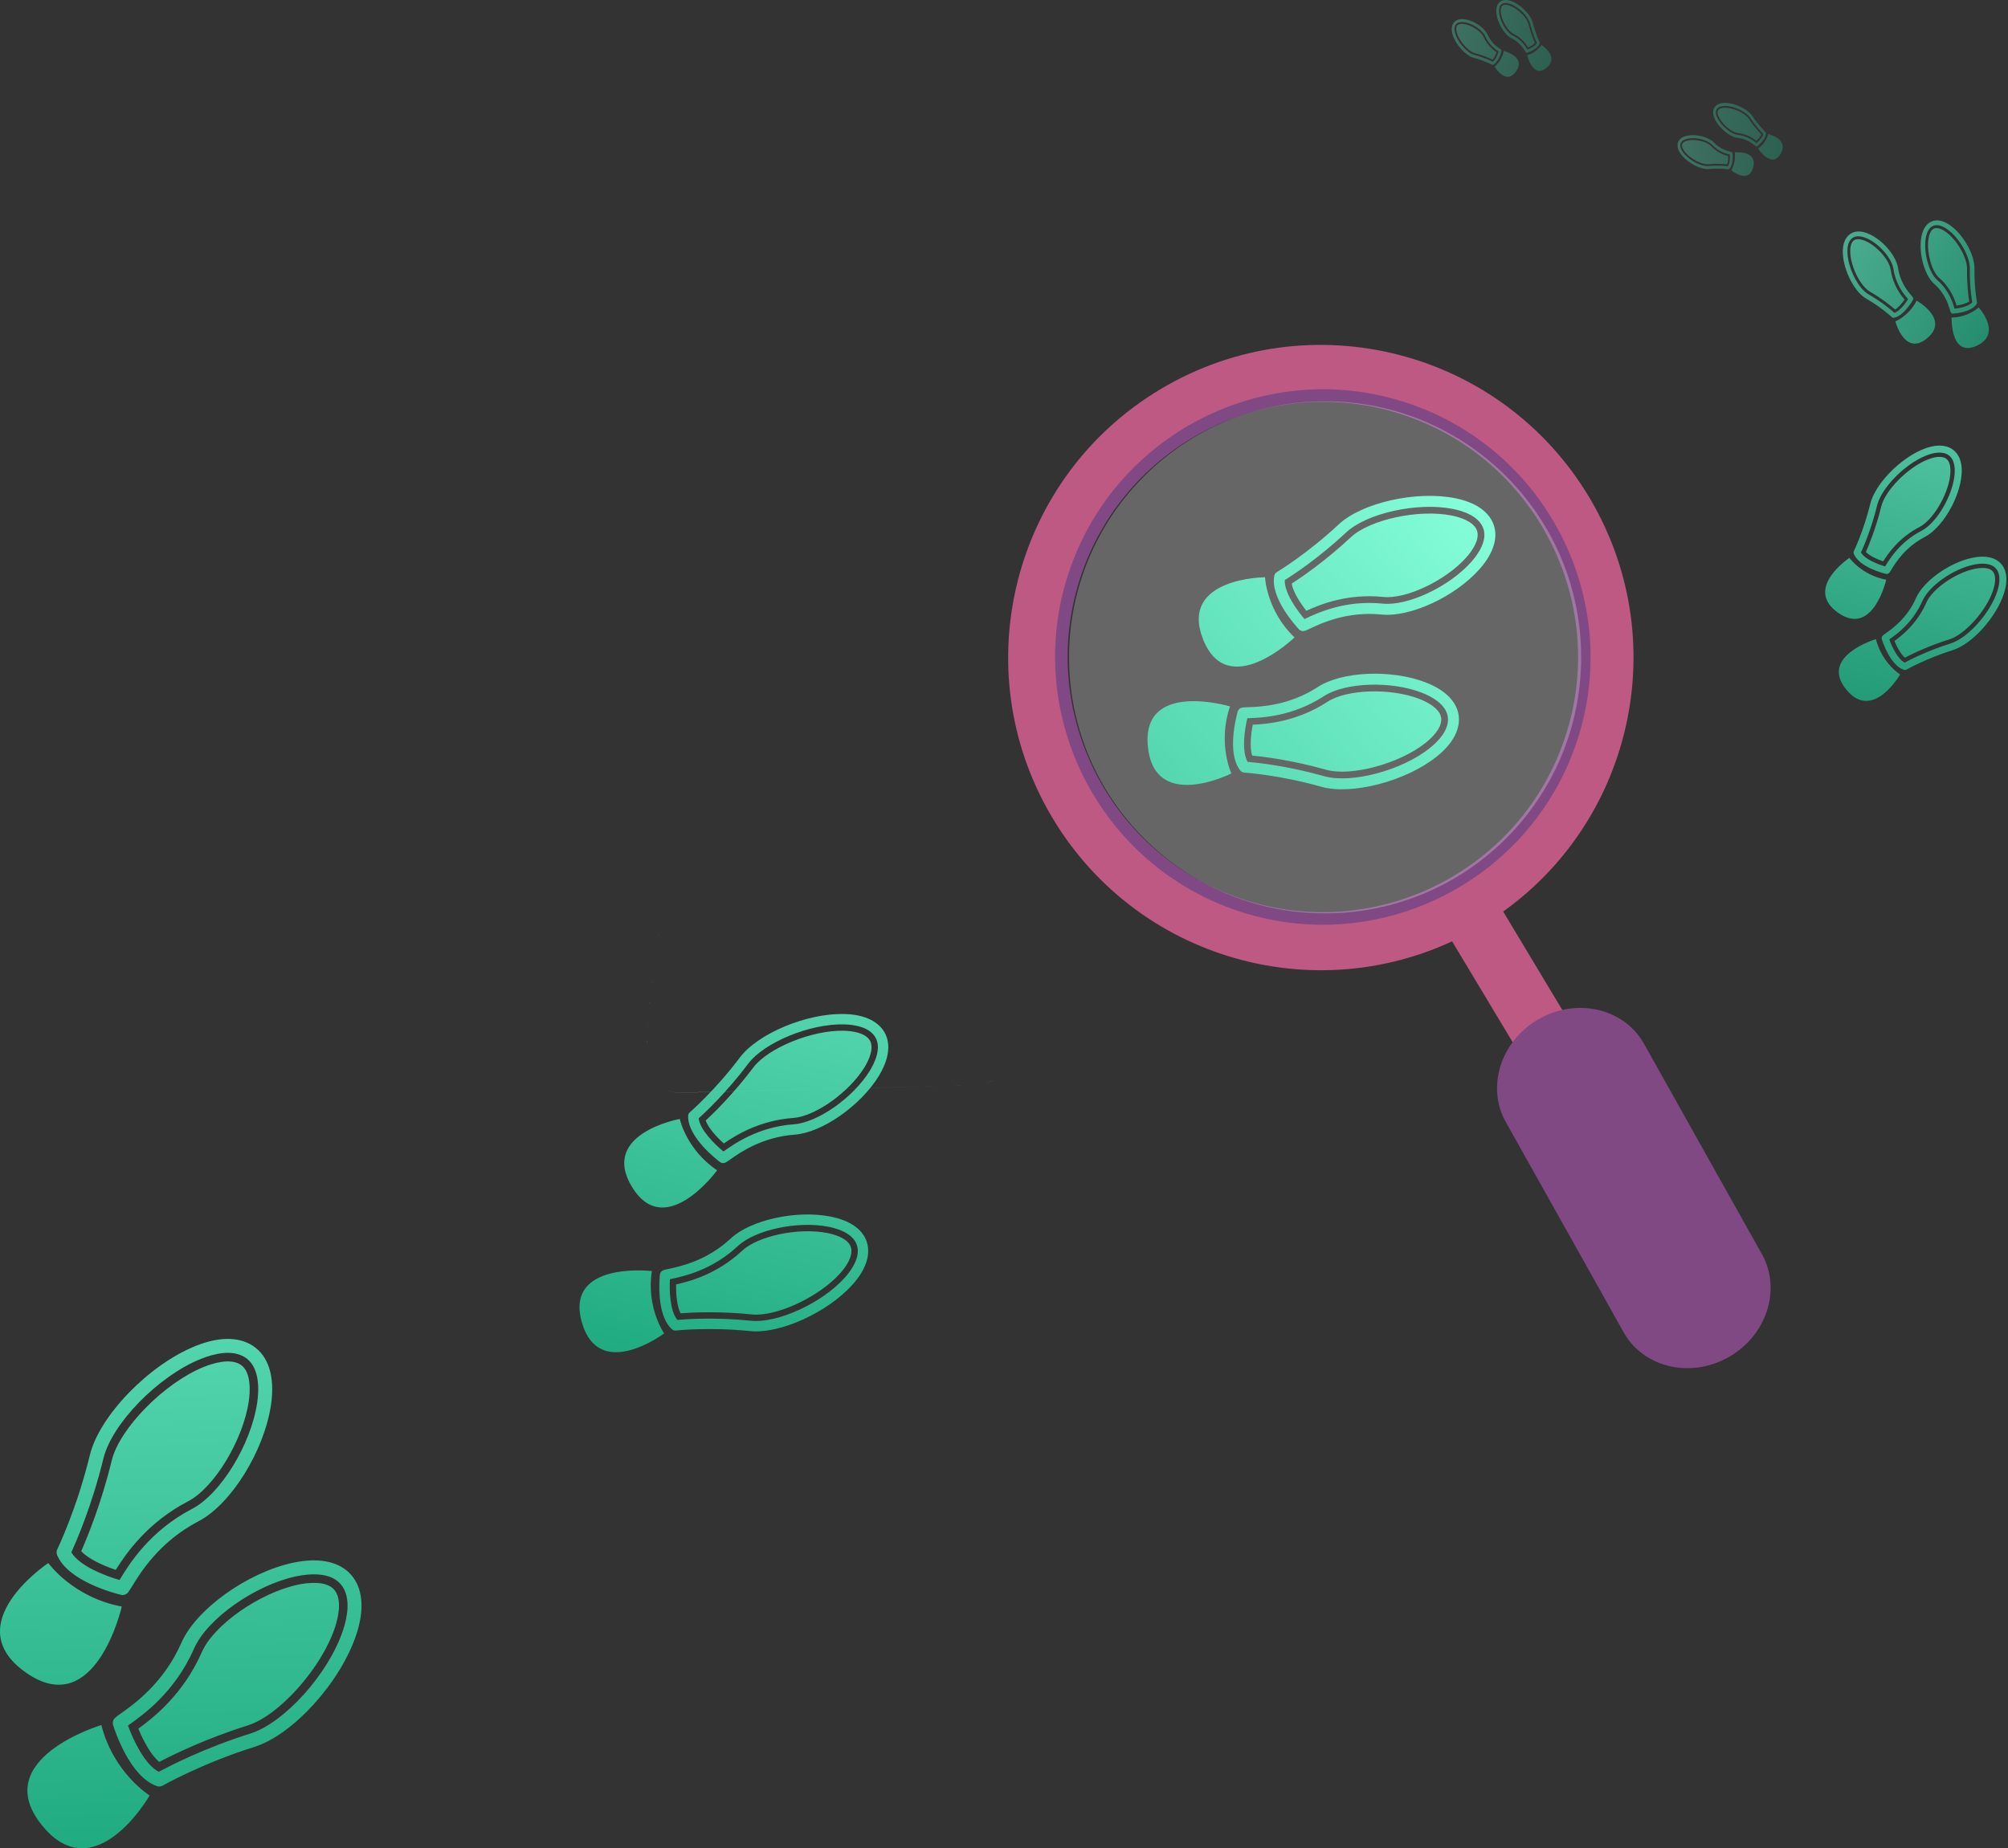 <svg xmlns="http://www.w3.org/2000/svg" width="730" height="672" fill="none" viewBox="0 0 730 672">
    <rect x="0" y="0" width="730" height="672" fill="#333333" stroke="none"/>
    <path fill="#F1E5D4" d="M361.602 392.932c-1 .22-2 .44-3.07.63 1.03-.19 2.05-.41 3.07-.63z"/>
    <path fill="#F7EFE5" d="M236.251 390.852c-.762-1.462-1.215-3.066-1.33-4.711.115 1.645.568 3.249 1.33 4.711zM234.93 384.721c.005.047.005.094 0 .14v0c.005-.046.005-.093 0-.14zM351.261 394.533c.981-.08 1.961-.18 2.941-.3-1.014.093-1.994.193-2.941.3zM236.991 357.139c0-.2 0-.41.08-.61-.03.2-.05.41-.08.61zM240.391 335.557c0 .16-.07.32-.1.48.03-.16.06-.32.1-.48zM239.571 339.778c0 .14 0 .28-.08.42.03-.14.05-.28.08-.42zM237.551 352.638v.15c.005-.05.005-.1 0-.15zM236.561 361.069c0-.21.05-.43.07-.64-.02.21-.05.43-.07.64zM238.401 393.742c1.139 1.149 2.5 2.054 4 2.661-1.5-.607-2.861-1.512-4-2.661zM235.031 382.232v-.92c.02.31.01.62 0 .92zM242.381 396.372c1.547.637 3.209.944 4.881.9l99.489-2.51-99.499 2.54c-1.671.033-3.33-.284-4.871-.93zM346.751 394.792c1.2 0 2.39-.1 3.57-.19-1.18.09-2.37.16-3.57.19zM235.161 379.371c0-.34 0-.69.05-1 .04.29-.03.64-.05 1zM235.561 372.67c0-.24 0-.47.05-.71-.02.24-.03.47-.05.71zM236.191 364.79v-.331c.06.11.06.221 0 .331zM235.331 376.211l.06-1.001-.06 1.001z"/>
    <path fill="url(#prefix__paint0_linear)" fill-rule="evenodd" d="M91.75 489.19c-5.172-3.261-12.357-3.182-20.777.228-16.946 6.864-34.848 25.395-38.315 39.653-4.764 19.61-11.75 34.053-11.83 34.217v.001c-.158.322-.245.673-.257 1.032-.012.358.052.715.188 1.046 3.943 9.605 21.256 14.006 23.217 14.477.46.111.943.09 1.392-.059.45-.15.849-.422 1.152-.786.427-.513.887-1.264 1.582-2.399l.01-.016c2.96-4.83 9.867-16.101 24.064-23.488 11.81-6.147 23.874-25.555 26.352-42.376 1.497-10.184-.91-17.829-6.778-21.53zm1.752 20.788c-2.228 15.167-13.29 33.209-23.67 38.609-15.463 8.046-22.89 20.177-26.06 25.356l-.063.102-.247.405c-5.14-1.47-14.573-5.074-17.533-10.075 1.773-3.842 7.482-16.889 11.673-34.109 3.083-12.684 19.9-29.91 35.283-36.143 4.772-1.932 11.448-3.613 16.16-.639 5.478 3.46 5.145 11.818 4.457 16.494zm-3.072-.452c.29-1.896.394-3.817.308-5.734-.212-3.827-1.342-6.41-3.347-7.679-3.79-2.391-9.987-.468-13.339.89-14.359 5.814-30.6 22.336-33.435 33.998-3.77 15.52-8.801 27.786-11.102 32.987 2.446 2.634 7.583 5.12 12.572 6.785 3.74-5.997 11.484-17.222 26.309-24.936 9.463-4.925 19.965-22.237 22.034-36.311zM9.488 608.163c-25.33-17.687 8.073-39.875 8.073-39.875s8.943 12.513 26.71 15.812c0 0-9.454 41.751-34.783 24.063zm96.98-39.975c-16.624 3.591-35.193 16.915-40.537 29.108-6.435 14.67-17.24 22.316-21.852 25.575-1.09.77-1.808 1.278-2.29 1.738-.343.326-.588.742-.707 1.2-.12.459-.108.941.032 1.393.6 1.927 6.14 18.91 15.987 22.206.34.112.7.152 1.057.116.356-.036.701-.147 1.012-.325l.013-.008c.507-.286 14.336-8.091 33.346-14.071 13.998-4.405 31.297-23.495 37.021-40.862 2.842-8.627 2.447-15.802-1.151-20.747-4.092-5.598-11.876-7.484-21.931-5.323zm17.821 8.321c3.28 4.507 2.045 11.279.435 16.168-5.198 15.765-21.273 33.688-33.72 37.606-16.904 5.32-29.541 11.883-33.263 13.908-5.187-2.622-9.403-11.796-11.216-16.826l.482-.343c4.958-3.507 16.57-11.724 23.57-27.692 4.698-10.716 21.97-22.951 36.957-26.182 4.619-.99 12.937-1.878 16.75 3.363l.005-.002zm-16.099-.321c1.873-.416 3.783-.646 5.701-.687 3.832-.043 6.484.912 7.89 2.838 2.637 3.623 1.129 9.93-.004 13.368-4.848 14.705-20.256 32.015-31.704 35.617-15.234 4.793-27.14 10.627-32.177 13.268-2.79-2.266-5.613-7.226-7.605-12.094 5.733-4.138 16.417-12.614 23.132-27.914 4.285-9.775 20.855-21.395 34.767-24.396zm-93.047 87.313c-19.33-24.098 21.697-36.305 21.697-36.305 4.475 17.508 17.555 25.603 17.555 25.603s-19.923 34.799-39.252 10.702z" clip-rule="evenodd" opacity=".8"/>
    <path fill="url(#prefix__paint1_linear)" fill-rule="evenodd" d="M321.113 374.633c-2.571-3.752-7.506-5.815-14.264-5.964-13.604-.302-31.293 7.086-37.861 15.808-9.04 12.004-18.074 19.817-18.167 19.896-.202.173-.365.388-.478.629-.114.242-.175.504-.179.771-.137 7.724 10.397 15.832 11.599 16.731.283.212.619.341.971.372.353.03.706-.039 1.021-.199.443-.223.978-.601 1.788-1.174l.007-.005c3.442-2.426 11.486-8.096 23.366-8.963 9.881-.722 23.844-10.427 30.487-21.197 4.022-6.515 4.629-12.449 1.71-16.705zm-4.925 14.715c-5.991 9.707-18.863 18.777-27.548 19.411-12.929.943-21.575 7.039-25.271 9.645l-.005.004c-.121.083-.243.166-.36.249-3.077-2.52-8.469-7.76-9.013-12.047 2.344-2.103 10.088-9.336 18.02-19.871 5.843-7.759 22.408-14.575 34.755-14.298 3.829.085 8.887.903 11.232 4.323 2.727 3.982.036 9.597-1.811 12.589l.001-.005zm-1.966-1.212c.757-1.209 1.393-2.49 1.898-3.824.982-2.677.972-4.774-.029-6.24-1.885-2.749-6.679-3.258-9.376-3.32-11.519-.255-27.489 6.249-32.861 13.383-7.149 9.494-14.2 16.393-17.304 19.269.896 2.52 3.673 5.733 6.592 8.341 4.328-2.995 12.925-8.384 25.328-9.288 7.916-.578 20.189-9.305 25.752-18.321zm-84.365 43.561c-12.1-19.549 17.262-24.87 17.262-24.87s2.426 11.185 13.591 18.672c0 0-18.754 25.748-30.853 6.198zm72.089 10.623c-12.416-2.448-29.026 1.193-36.273 7.949-8.705 8.116-18.327 10.162-22.448 11.038l-.021.004-.272.059c-.821.177-1.383.299-1.803.455-.331.122-.621.334-.837.612-.217.278-.351.611-.388.962-.158 1.491-1.375 14.728 4.382 19.881.199.178.433.312.687.393.254.08.522.106.787.076.117-.014 11.991-1.327 26.941.207 10.862 1.113 28.307-6.838 37.333-17.016 4.485-5.058 6.326-10.078 5.325-14.516-1.137-5.035-5.901-8.625-13.413-10.104zm9.726 10.937c.915 4.045-1.925 8.309-4.466 11.176-8.195 9.24-24.455 16.749-34.119 15.762-13.119-1.344-23.688-.583-26.822-.295-2.772-3.319-2.957-10.831-2.708-14.8l.431-.092.001-.001c4.417-.936 14.775-3.131 24.261-11.974 6.37-5.938 21.773-9.211 32.965-7.004 3.45.679 9.395 2.518 10.457 7.226v.002zm-10.905-4.963c1.403.268 2.776.673 4.099 1.21 2.632 1.095 4.162 2.533 4.556 4.263.735 3.253-2.154 7.119-3.94 9.134-7.644 8.62-23.271 15.909-32.155 14.998-11.827-1.213-21.68-.733-25.899-.413-1.24-2.37-1.704-6.59-1.634-10.504 5.138-1.134 14.935-3.783 24.03-12.259 5.807-5.414 20.555-8.477 30.943-6.429zm-89.298 32.253c-6.107-22.16 25.52-18.415 25.52-18.415-2.099 13.281 4.454 22.664 4.454 22.664s-23.867 17.911-29.974-4.249z" clip-rule="evenodd" opacity=".8"/>
    <path fill="url(#prefix__paint2_linear)" fill-rule="evenodd" d="M528.93 181.123c6.996 1.389 11.745 4.433 13.734 8.801 2.256 4.955.542 11.011-4.826 17.047-8.871 9.976-25.153 17.514-35.553 16.46-12.505-1.268-21.901 3.158-25.919 5.051l-.006.002-.003.002c-.945.445-1.569.74-2.069.892-.356.108-.734.114-1.094.019-.359-.096-.684-.29-.939-.561-1.087-1.151-10.551-11.501-8.999-19.503.053-.276.164-.538.326-.768.162-.23.371-.423.613-.567.109-.064 10.919-6.531 22.507-17.359 8.414-7.861 28.15-12.312 42.228-9.516zm-26.242 38.341c9.139.927 24.172-6.149 32.169-15.143 2.466-2.771 6.286-8.112 4.177-12.744-1.812-3.981-6.913-5.76-10.881-6.543-12.781-2.538-31.239 1.522-38.728 8.519-10.166 9.498-19.53 15.603-22.352 17.357-.21 4.557 4.429 10.984 7.166 14.165l.422-.197c4.314-2.034 14.413-6.795 28.027-5.414zm33.022-20.393c-.769 1.296-1.664 2.512-2.673 3.631-7.424 8.349-21.774 15.18-30.103 14.337-13.054-1.324-22.971 2.706-28.015 5.028-2.556-3.242-4.856-7.086-5.327-9.868 3.75-2.424 12.337-8.306 21.498-16.866 6.884-6.433 24.667-10.277 36.589-7.909 2.788.554 7.681 1.961 9.139 5.161.77 1.705.402 3.885-1.108 6.486zm-17.423 49.038c-12.454-4.81-30.384-4.055-39.144 1.637-10.539 6.854-20.92 7.218-25.357 7.374h-.005l-.038.001c-1.025.036-1.704.06-2.214.153-.366.067-.705.234-.981.484-.276.249-.476.571-.579.928-.437 1.522-4.117 15.056.926 21.46.174.221.393.403.642.533.249.131.523.207.804.224.125.008 12.7.811 27.956 5.132 11.083 3.14 30.662-1.937 41.9-10.867 5.586-4.437 8.415-9.317 8.179-14.108-.258-5.442-4.557-10.038-12.089-12.951zm8.114 13.144c.211 4.371-3.516 8.285-6.681 10.797-10.203 8.107-28.47 12.947-38.332 10.153-13.385-3.793-24.507-4.931-27.817-5.203-2.275-3.955-1.093-11.79-.112-15.875l.352-.011h.002l.111-.004h.002c4.767-.168 15.925-.559 27.395-8.016 7.702-5.007 24.307-5.597 35.533-1.261 3.456 1.332 9.298 4.333 9.547 9.42zm-10.433-7.155c1.409.534 2.762 1.206 4.039 2.006 2.536 1.626 3.865 3.396 3.954 5.262.17 3.513-3.537 7.004-5.761 8.772-9.518 7.562-27.087 12.284-36.152 9.715-12.062-3.423-22.396-4.716-26.835-5.158-.854-2.689-.571-7.16.218-11.213 5.549-.244 16.211-1.201 27.211-8.352 7.021-4.565 22.906-5.056 33.326-1.032zm-98.676 17.218c-2.304-24.142 29.88-14.477 29.88-14.477-4.607 13.417.489 24.363.489 24.363s-28.066 14.257-30.369-9.886zm20.129-38.753c-9.006-22.517 22.477-22.692 22.477-22.692s.479 12.066 10.716 21.887c0 0-24.188 23.323-33.193.805z" clip-rule="evenodd"/>
    <path fill="url(#prefix__paint3_linear)" fill-rule="evenodd" d="M699.16 163.316c4.224-1.707 7.826-1.743 10.417-.105 2.94 1.857 4.144 5.692 3.389 10.795-1.248 8.434-7.308 18.16-13.232 21.236-7.125 3.699-10.595 9.352-12.079 11.769l-.002.004-.001.002c-.349.568-.58.944-.794 1.2-.152.182-.352.318-.577.393-.226.075-.467.085-.698.029-.984-.234-9.662-2.451-11.633-7.269-.069-.166-.101-.345-.095-.524.006-.18.05-.356.129-.518.036-.072 3.547-7.31 5.948-17.15 1.744-7.144 10.73-16.429 19.228-19.862zm-.6 29.666c5.207-2.704 10.761-11.745 11.886-19.348.347-2.344.518-6.534-2.229-8.27-2.361-1.493-5.709-.657-8.103.313-7.716 3.117-16.156 11.746-17.707 18.105-2.107 8.632-4.972 15.17-5.866 17.095 1.482 2.507 6.21 4.317 8.786 5.059l.156-.253c1.592-2.597 5.321-8.675 13.077-12.701zm10.504-22.451c.042.961-.01 1.924-.157 2.875-1.044 7.058-6.319 15.73-11.064 18.194-7.437 3.861-11.324 9.485-13.206 12.491-2.501-.837-5.075-2.086-6.3-3.407 1.155-2.608 3.684-8.755 5.582-16.534 1.426-5.846 9.581-14.123 16.778-17.03 1.683-.68 4.79-1.641 6.689-.442 1.008.642 1.574 1.935 1.678 3.853zm7.854 32.294c-8.336 1.789-17.65 8.467-20.337 14.574-3.232 7.35-8.65 11.178-10.966 12.814l-.003.002-.02.014c-.534.378-.889.628-1.129.856-.172.164-.295.372-.355.602-.06.23-.054.472.016.698.3.966 3.07 9.484 8.005 11.14.17.057.351.078.53.061.178-.018.351-.073.507-.162.07-.04 7.069-4.012 16.731-7.043 7.02-2.201 15.702-11.766 18.58-20.469 1.431-4.325 1.235-7.922-.568-10.399-2.043-2.817-5.948-3.768-10.991-2.688zm8.935 4.182c1.642 2.261 1.021 5.656.21 8.106-2.613 7.902-10.678 16.88-16.924 18.839-8.478 2.658-14.818 5.943-16.681 6.956-2.6-1.316-4.71-5.916-5.616-8.441.08-.055.162-.114.243-.171l.001-.001c2.488-1.757 8.312-5.871 11.829-13.87 2.363-5.37 11.027-11.496 18.541-13.109 2.313-.498 6.483-.94 8.397 1.691zm-8.078-.171c.94-.208 1.898-.322 2.86-.342 1.924-.019 3.253.462 3.954 1.427 1.32 1.818.561 4.98-.008 6.703-2.438 7.37-10.171 16.041-15.912 17.842-7.642 2.393-13.615 5.319-16.141 6.636-1.397-1.137-2.811-3.625-3.808-6.066 2.879-2.073 8.24-6.315 11.613-13.985 2.153-4.896 10.467-10.718 17.442-12.215zm-46.688 43.733c-9.679-12.091 10.896-18.192 10.896-18.192 2.235 8.781 8.787 12.844 8.787 12.844s-10.003 17.439-19.683 5.348zm-2.809-27.747c-12.691-8.877 4.066-19.989 4.066-19.989s4.479 6.278 13.384 7.942c0 0-4.758 20.924-17.45 12.047z" clip-rule="evenodd" opacity=".7"/>
    <path fill="url(#prefix__paint4_linear)" fill-rule="evenodd" d="M669.971 92.429c-.185-3.086.542-5.478 2.104-6.919 1.771-1.634 4.415-1.786 7.443-.426 5.004 2.247 9.812 7.9 10.498 12.343.825 5.342 3.631 8.593 4.83 9.984l.002.002.001.001c.282.327.469.542.584.727.082.132.125.287.125.449 0 .162-.044.324-.127.467-.351.613-3.542 5.988-6.959 6.483-.118.017-.236.008-.347-.026-.111-.034-.212-.093-.296-.173-.038-.036-3.824-3.581-9.465-6.829-4.096-2.358-8.02-9.875-8.393-16.083zm18.39 5.394c-.603-3.904-5.089-9.107-9.6-11.132-1.39-.625-3.97-1.444-5.625.083-1.424 1.313-1.599 3.671-1.492 5.42.338 5.637 3.966 12.682 7.612 14.781 4.948 2.849 8.432 5.849 9.448 6.765 1.873-.56 3.987-3.387 4.986-4.968l-.125-.146c-1.289-1.493-4.306-4.987-5.204-10.803zm-11.824-10.74c.609.134 1.199.332 1.761.59 4.188 1.88 8.502 6.835 9.052 10.393.861 5.577 3.561 9.099 5.045 10.852-1.043 1.516-2.358 3.01-3.438 3.6-1.387-1.205-4.697-3.916-9.156-6.483-3.352-1.93-6.82-8.726-7.136-13.983-.073-1.23-.026-3.45 1.118-4.506.61-.56 1.535-.717 2.754-.462zm21.79.237c-.619 5.824 1.609 13.119 4.861 15.928 3.914 3.379 5.175 7.612 5.713 9.422l.001.002.005.016c.124.418.207.695.299.892.066.142.171.258.302.337.131.078.283.115.439.107.665-.036 6.558-.436 8.62-3.427.071-.103.121-.219.147-.34.027-.122.028-.246.005-.364-.01-.053-1.032-5.358-.911-12.27.088-5.02-4.074-12.383-8.906-15.756-2.402-1.676-4.688-2.152-6.609-1.375-2.183.878-3.59 3.305-3.966 6.828zm4.47-5.214c1.754-.708 3.743.276 5.103 1.226 4.388 3.062 8.312 9.917 8.234 14.385-.107 6.064.623 10.817.868 12.222-1.363 1.5-4.674 2.123-6.438 2.298l-.043-.145-.013-.044-.001-.001c-.578-1.945-1.933-6.496-6.192-10.173-2.86-2.47-4.88-9.241-4.321-14.49.171-1.616.763-4.454 2.803-5.278zm-1.788 5.322c.066-.658.194-1.311.382-1.952.389-1.278.966-2.077 1.714-2.38 1.41-.568 3.225.468 4.182 1.135 4.092 2.856 7.894 9.44 7.822 13.547-.098 5.465.484 9.915.781 11.81-1.001.734-2.848 1.251-4.58 1.501-.693-2.256-2.225-6.522-6.309-10.049-2.608-2.251-4.51-8.74-3.992-13.612zm17.572 38.295c-9.562 4.376-9.085-10.282-9.085-10.282 5.945-.001 9.846-3.658 9.846-3.658s8.801 9.564-.761 13.94zm-17.902-2.813c-8.184 6.913-11.629-6.06-11.629-6.06s4.851-1.909 7.744-7.529c0 0 12.068 6.677 3.885 13.589z" clip-rule="evenodd" opacity=".6"/>
    <path fill="url(#prefix__paint5_linear)" fill-rule="evenodd" d="M611.306 56.33c-1.173-1.48-1.646-2.933-1.369-4.2.315-1.439 1.586-2.44 3.578-2.82 3.292-.626 7.678.522 9.577 2.506 2.283 2.387 4.826 3.033 5.913 3.309h.002c.256.065.425.108.547.16.088.038.164.1.22.181.057.081.091.178.1.279.038.43.322 4.238-1.216 5.681-.053.05-.115.087-.183.109-.067.022-.138.027-.208.017-.032-.005-3.168-.455-7.13-.106-2.876.252-7.471-2.138-9.831-5.116zm11.096-3.736c-1.669-1.744-5.736-2.779-8.704-2.214-.914.174-2.493.666-2.787 2.01-.253 1.157.484 2.399 1.15 3.237 2.143 2.704 6.425 4.961 8.985 4.736 3.475-.305 6.269-.022 7.098.081.743-.936.812-3.092.758-4.233l-.113-.03c-1.168-.295-3.902-.989-6.387-3.587zm-9.68-1.238c.352-.147.716-.254 1.088-.322 2.755-.525 6.649.447 8.17 2.036 2.384 2.49 4.969 3.31 6.325 3.668.008 1.124-.127 2.333-.462 3.005-1.116-.117-3.722-.316-6.853-.04-2.354.206-6.469-1.983-8.467-4.505-.468-.59-1.221-1.718-1.018-2.647.11-.494.518-.896 1.217-1.195zm10.994-7.509c1.728 3.133 5.397 6.006 8.008 6.274 3.143.322 5.256 2 6.159 2.718l.001.001.008.006c.209.166.347.276.462.342.083.048.176.07.269.063.093-.007.182-.041.257-.1.321-.25 3.131-2.514 3.117-4.733 0-.076-.016-.152-.045-.222-.03-.07-.072-.133-.125-.184-.024-.023-2.392-2.322-4.751-5.824-1.713-2.545-6.374-4.775-9.974-4.773-1.789.002-3.1.563-3.791 1.625-.785 1.204-.64 2.912.405 4.807zm.413-4.175c.63-.968 1.971-1.172 2.984-1.173 3.269-.002 7.633 2.057 9.157 4.321 2.07 3.074 4.099 5.198 4.713 5.816-.157 1.228-1.597 2.7-2.419 3.404l-.072-.057-.023-.018c-.97-.771-3.242-2.576-6.661-2.926-2.297-.236-5.678-2.92-7.236-5.743-.48-.87-1.176-2.498-.443-3.624zm.967 3.29c-.197-.352-.361-.724-.491-1.11-.253-.777-.244-1.379.025-1.792.507-.778 1.778-.895 2.491-.896 3.049-.002 7.256 1.964 8.658 4.045 1.864 2.771 3.713 4.796 4.525 5.64-.245.719-.988 1.624-1.768 2.355-1.137-.887-3.397-2.487-6.677-2.823-2.093-.215-5.316-2.798-6.763-5.419zm22.203 13.025c-3.256 5.538-8.148-1.969-8.148-1.969 2.976-2.081 3.65-5.278 3.65-5.278s7.754 1.709 4.498 7.247zm-9.949 4.858c-1.678 6.325-7.944 1.035-7.944 1.035s1.761-2.654 1.242-6.48c0 0 8.38-.88 6.702 5.445z" clip-rule="evenodd" opacity=".3"/>
    <path fill="url(#prefix__paint6_linear)" fill-rule="evenodd" d="M528.195 12.892c-.606-1.789-.563-3.316.125-4.416.78-1.249 2.314-1.764 4.317-1.451 3.311.518 7.055 3.074 8.176 5.581 1.347 3.015 3.524 4.48 4.455 5.105h.001l.001.001c.219.147.364.245.462.335.069.064.12.149.146.244.025.096.026.198 0 .296-.108.418-1.122 4.1-3.056 4.942-.067.029-.138.043-.209.04-.071-.002-.14-.02-.202-.054-.028-.015-2.83-1.494-6.678-2.498-2.794-.73-6.317-4.527-7.538-8.125zm11.706.215c-.984-2.204-4.466-4.547-7.451-5.013-.92-.144-2.572-.211-3.302.955-.627 1.004-.35 2.422-.005 3.435 1.108 3.267 4.381 6.833 6.867 7.483 3.376.881 5.912 2.087 6.658 2.464 1.014-.632 1.804-2.639 2.138-3.732l-.097-.065c-1-.672-3.341-2.245-4.808-5.527zm-8.699-4.423c.381-.02.76.002 1.133.063 2.771.433 6.112 2.658 7.009 4.666 1.407 3.147 3.565 4.788 4.723 5.581-.371 1.062-.905 2.154-1.447 2.676-1.011-.487-3.398-1.55-6.44-2.345-2.286-.596-5.425-4.042-6.458-7.09-.242-.712-.572-2.028-.068-2.835.269-.428.789-.67 1.548-.716zm12.879-3.373c.574 3.532 3.062 7.472 5.431 8.602 2.851 1.36 4.277 3.652 4.886 4.632l.001.001.005.009c.14.226.234.376.32.477.062.073.142.125.232.15.09.025.185.022.276-.008.386-.128 3.794-1.314 4.527-3.408.025-.072.036-.149.032-.225-.004-.075-.023-.149-.055-.215-.015-.03-1.472-2.991-2.515-7.083-.758-2.973-4.396-6.641-7.788-7.85-1.685-.6-3.109-.512-4.116.255-1.145.87-1.582 2.527-1.236 4.663zm1.794-3.793c.919-.7 2.25-.44 3.204-.1 3.079 1.097 6.497 4.504 7.17 7.15.915 3.59 2.111 6.274 2.482 7.062-.562 1.104-2.412 2.005-3.423 2.392l-.049-.078-.015-.025c-.655-1.053-2.187-3.516-5.289-4.997-2.083-.994-4.365-4.659-4.882-7.842-.16-.98-.268-2.747.802-3.562zm-.196 3.424c-.067-.398-.097-.804-.089-1.211.023-.816.234-1.38.626-1.679.739-.562 1.976-.244 2.647-.005 2.872 1.023 6.173 4.29 6.793 6.722.823 3.236 1.883 5.764 2.363 6.833-.471.594-1.476 1.197-2.456 1.623-.773-1.218-2.363-3.485-5.338-4.905-1.899-.906-4.066-4.423-4.546-7.378zm16.527 19.735c-4.93 4.12-7.011-4.595-7.011-4.595 3.503-.96 5.213-3.742 5.213-3.742s6.727 4.217 1.798 8.337zm-11.003 1.228c-3.708 5.392-7.83-1.697-7.83-1.697s2.551-1.907 3.35-5.685c0 0 8.188 1.99 4.48 7.382z" clip-rule="evenodd" opacity=".3"/>
    <path fill="#BD5983" d="M556.68 390.177l18.435-11.069-34.02-56.657-18.434 11.067 34.019 56.659z"/>
    <path fill="#BD5983" d="M382.435 297.073c32.022 53.981 101.769 71.787 155.755 39.755 53.985-32.031 71.77-101.764 39.728-155.75-32.042-53.986-101.759-71.785-155.743-39.749-53.984 32.036-71.756 101.763-39.74 155.744zm49.694-138.972c44.728-26.546 102.485-11.792 129.021 32.928 26.537 44.721 11.787 102.479-32.927 129.017-44.714 26.538-102.483 11.789-129.022-32.929-26.54-44.717-11.79-102.471 32.928-129.016z"/>
    <path fill="#804983" d="M388.34 208.807c16.574-51.046 71.601-79.08 122.636-62.503 51.036 16.578 79.084 71.588 62.503 122.634-16.58 51.046-71.585 79.085-122.63 62.506-51.045-16.579-79.091-71.594-62.509-122.637zm4.347 1.412c-15.804 48.657 10.911 101.097 59.565 116.891 48.654 15.795 101.105-10.924 116.909-59.586 15.804-48.661-10.926-101.093-59.59-116.891-48.665-15.798-101.085 10.935-116.884 59.586zM629.117 493.023c13.671-8.213 18.607-25.112 11.021-37.743l-42.82-76.407c-7.584-12.636-24.819-16.222-38.493-8.009-13.674 8.208-18.608 25.108-11.021 37.742l42.821 76.409c7.589 12.632 24.815 16.217 38.492 8.008z"/>
    <circle cx="481.738" cy="238.985" r="93.085" fill="#fff" fill-opacity=".25"/>
    <defs>
        <linearGradient id="prefix__paint0_linear" x1="62.716" x2="68.159" y1="487.387" y2="670.869" gradientUnits="userSpaceOnUse">
            <stop stop-color="#5BFECC"/>
            <stop offset="1" stop-color="#1CC994"/>
        </linearGradient>
        <linearGradient id="prefix__paint1_linear" x1="288.453" x2="254.518" y1="363.342" y2="499.671" gradientUnits="userSpaceOnUse">
            <stop stop-color="#5BFECC"/>
            <stop offset="1" stop-color="#1CC994"/>
        </linearGradient>
        <linearGradient id="prefix__paint2_linear" x1="543.282" x2="430.083" y1="189.821" y2="291.376" gradientUnits="userSpaceOnUse">
            <stop stop-color="#5BFECC"/>
            <stop offset="1" stop-color="#1CC994"/>
        </linearGradient>
        <linearGradient id="prefix__paint3_linear" x1="709.871" x2="684.941" y1="162.939" y2="256.809" gradientUnits="userSpaceOnUse">
            <stop stop-color="#5BFECC"/>
            <stop offset="1" stop-color="#1CC994"/>
        </linearGradient>
        <linearGradient id="prefix__paint4_linear" x1="671.967" x2="725.36" y1="85.27" y2="117.596" gradientUnits="userSpaceOnUse">
            <stop stop-color="#5BFECC"/>
            <stop offset="1" stop-color="#1CC994"/>
        </linearGradient>
        <linearGradient id="prefix__paint5_linear" x1="609.799" x2="647.849" y1="52.047" y2="49.545" gradientUnits="userSpaceOnUse">
            <stop stop-color="#5BFECC"/>
            <stop offset="1" stop-color="#1CC994"/>
        </linearGradient>
        <linearGradient id="prefix__paint6_linear" x1="528.217" x2="564.891" y1="8.352" y2="18.795" gradientUnits="userSpaceOnUse">
            <stop stop-color="#5BFECC"/>
            <stop offset="1" stop-color="#1CC994"/>
        </linearGradient>
    </defs>
</svg>
